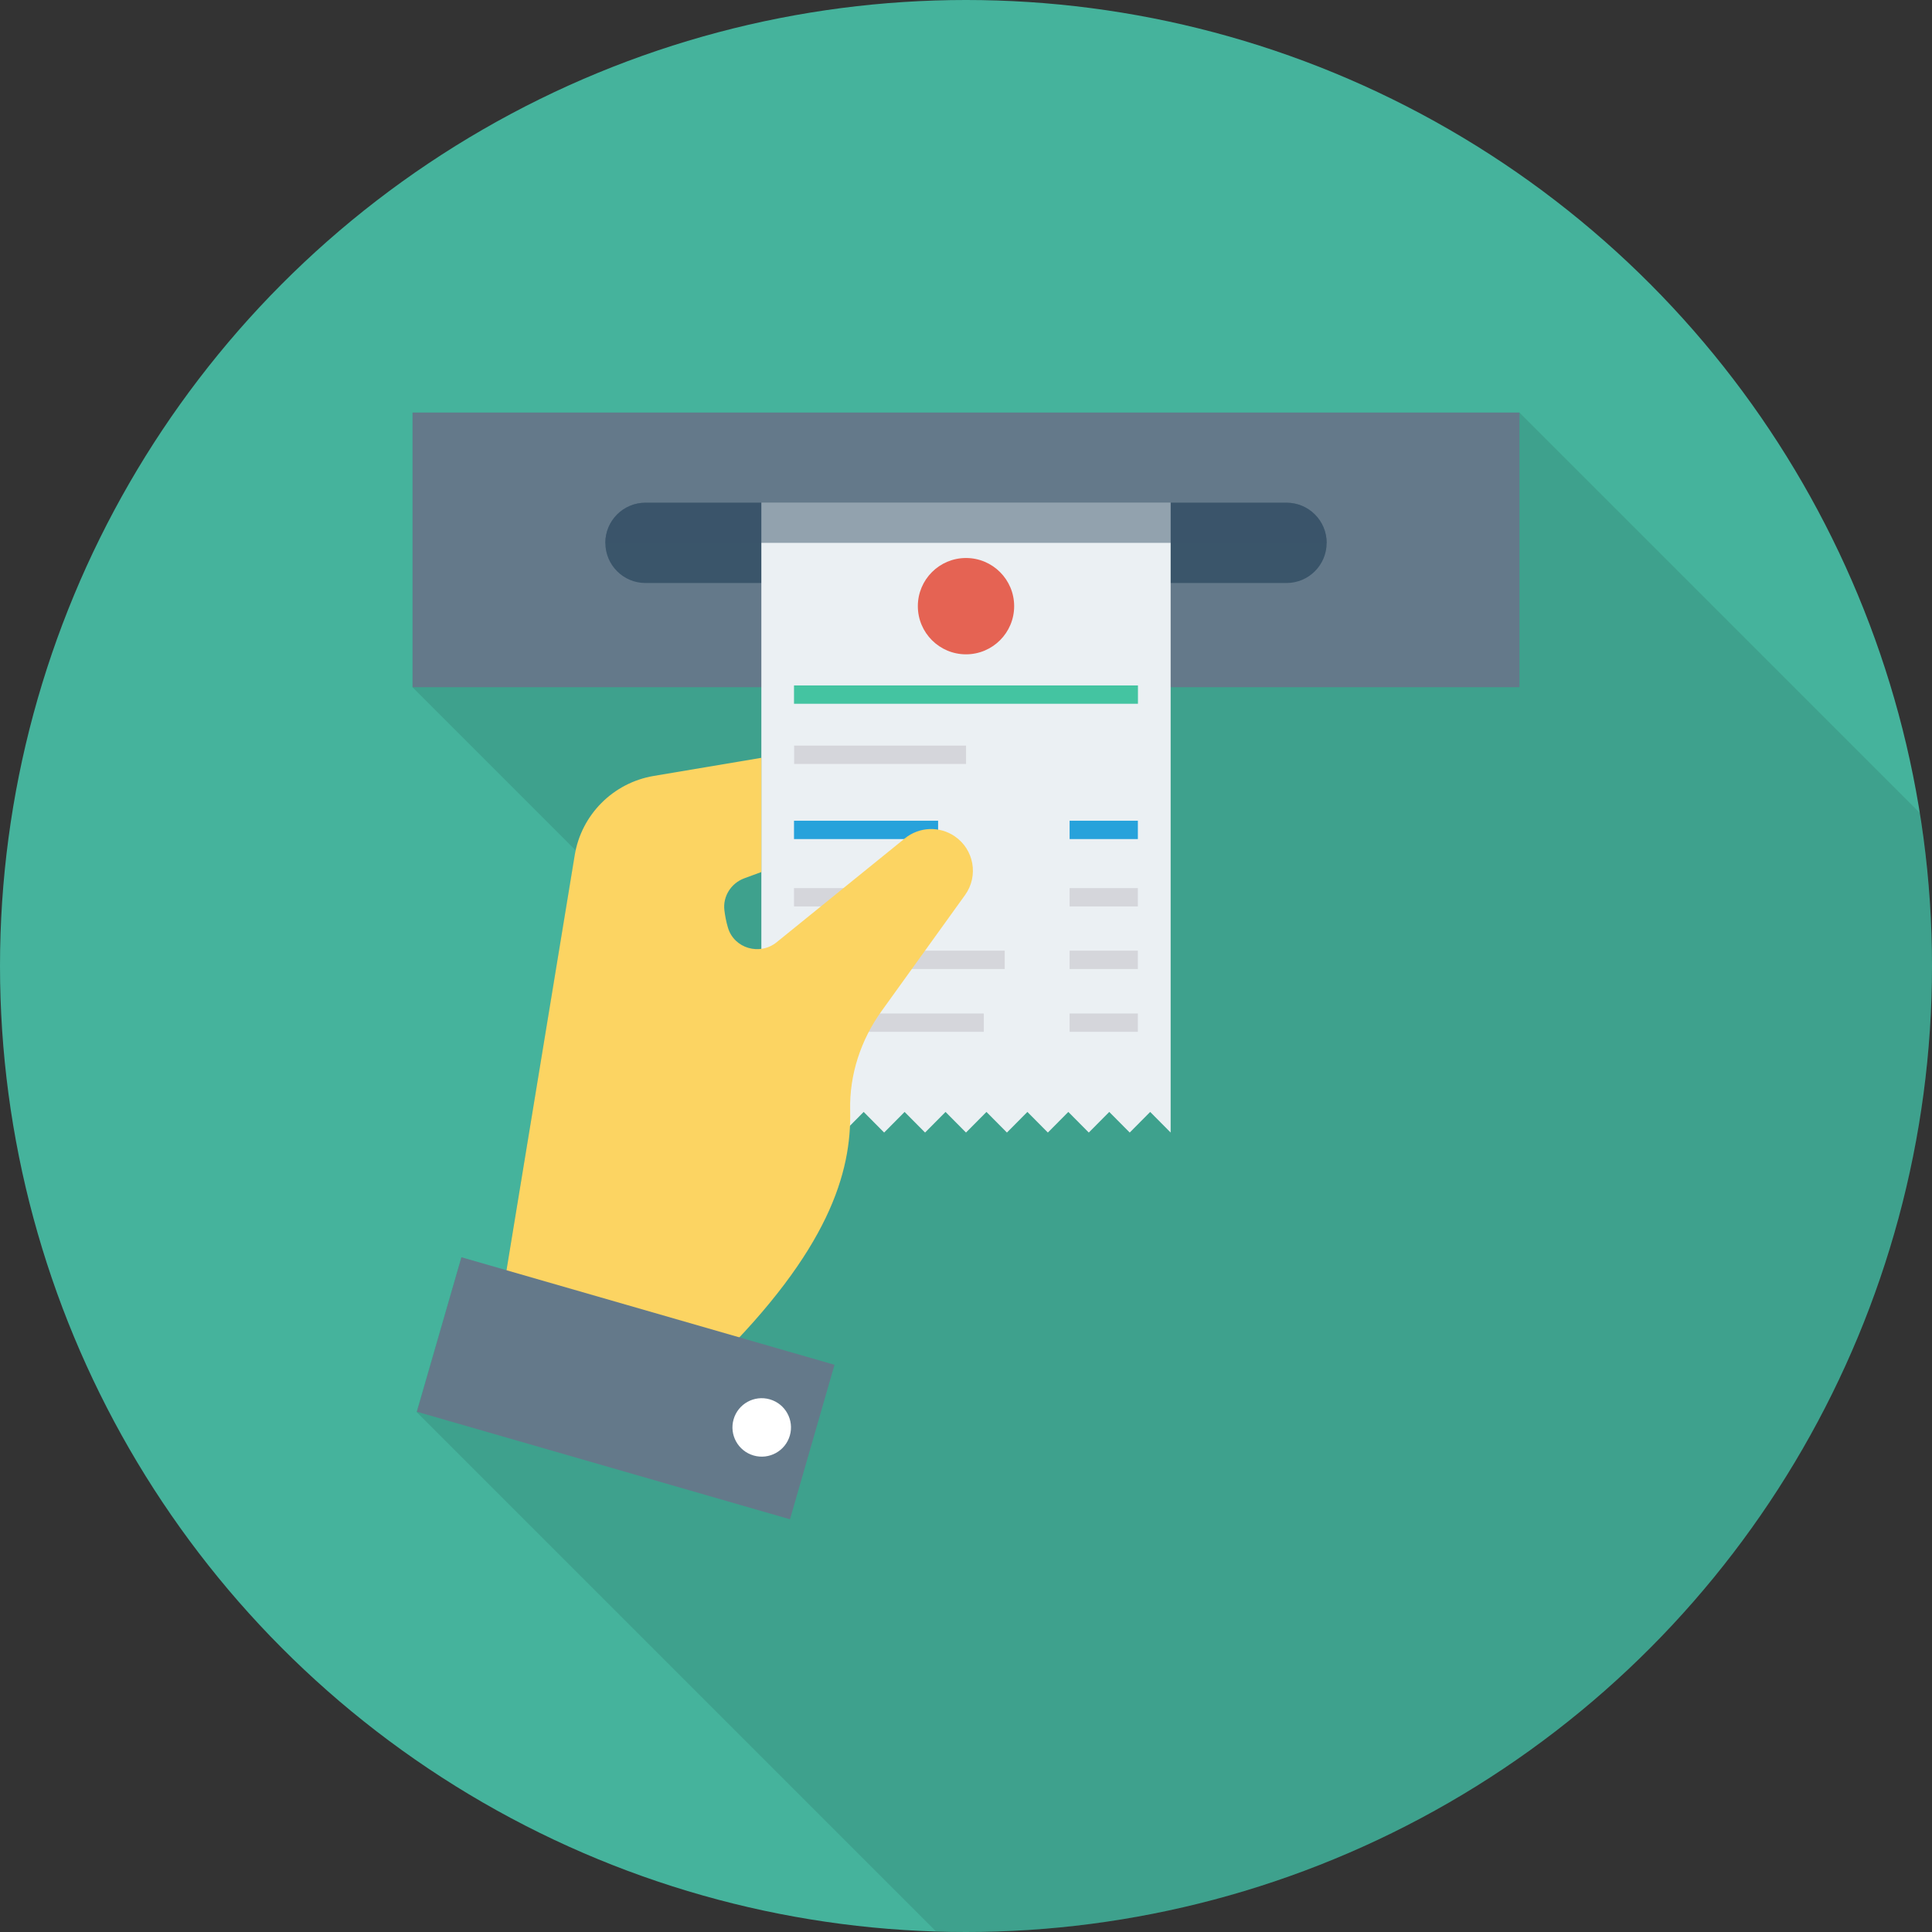 <?xml version="1.0" encoding="iso-8859-1"?>
<!-- Generator: Adobe Illustrator 19.0.0, SVG Export Plug-In . SVG Version: 6.00 Build 0)  -->
<svg version="1.1" id="Layer_1" xmlns="http://www.w3.org/2000/svg" xmlns:xlink="http://www.w3.org/1999/xlink" x="0px" y="0px"
	 viewBox="0 0 491.52 491.52" style="enable-background:new 0 0 491.52 491.52;" xml:space="preserve">
<rect x="0" y="0" width="491.52" height="491.52" fill="#333333" stroke="none"/>
<circle style="fill:#45B39C;" cx="245.76" cy="245.76" r="245.76"/>
<path style="opacity:0.1;enable-background:new    ;" d="M104.96,104.96v69.888l41.523,41.523c-0.102,0.409-0.204,0.819-0.256,1.229
	l-17.409,105.677l-11.469-3.328l-11.366,39.27l132.107,132.107c2.552,0.078,5.096,0.194,7.669,0.194
	c135.73,0,245.76-110.03,245.76-245.76c0-13.256-1.082-26.255-3.103-38.942L386.56,104.96H104.96z"/>
<rect x="104.96" y="104.96" style="fill:#64798A;" width="281.6" height="69.868"/>
<path style="fill:#3A556A;" d="M327.305,127.896H164.215c-5.641,0-10.214,4.573-10.214,10.214c0,5.641,4.573,10.214,10.214,10.214
	h163.089c5.641,0,10.214-4.573,10.214-10.214C337.518,132.469,332.945,127.896,327.305,127.896z"/>
<polygon style="fill:#EBF0F3;" points="198.901,282.885 204.107,288.133 209.313,282.885 214.521,288.133 219.727,282.885 
	224.933,288.133 230.139,282.885 235.347,288.133 240.553,282.885 245.76,288.133 250.966,282.885 256.173,288.133 261.379,282.885 
	266.586,288.133 271.792,282.885 276.999,288.133 282.205,282.885 287.412,288.133 292.618,282.885 297.825,288.133 
	297.825,127.896 193.695,127.896 193.695,288.133 "/>
<g>
	<rect x="201.999" y="257.838" style="fill:#D5D6DB;" width="48.287" height="4.664"/>
	<rect x="202.02" y="241.864" style="fill:#D5D6DB;" width="53.591" height="4.664"/>
	<rect x="202.004" y="225.941" style="fill:#D5D6DB;" width="36.659" height="4.664"/>
</g>
<g>
	<rect x="202.004" y="208.804" style="fill:#27A2DB;" width="36.659" height="4.664"/>
	<rect x="272.118" y="208.804" style="fill:#27A2DB;" width="17.367" height="4.664"/>
</g>
<g>
	<rect x="272.118" y="225.941" style="fill:#D5D6DB;" width="17.367" height="4.664"/>
	<rect x="272.118" y="241.864" style="fill:#D5D6DB;" width="17.367" height="4.664"/>
	<rect x="272.118" y="257.838" style="fill:#D5D6DB;" width="17.367" height="4.664"/>
	<rect x="202.035" y="189.691" style="fill:#D5D6DB;" width="43.745" height="4.664"/>
</g>
<rect x="202.004" y="174.382" style="fill:#44C4A1;" width="87.501" height="4.664"/>
<circle style="fill:#E56353;" cx="245.76" cy="154.214" r="12.252"/>
<path style="opacity:0.5;fill:#3A556A;enable-background:new    ;" d="M337.518,138.11c0-5.641-4.573-10.214-10.214-10.214H164.215
	c-5.641,0-10.214,4.573-10.214,10.214"/>
<path style="fill:#FCD462;" d="M242.857,212.738c-3.872-2.619-9.004-2.399-12.636,0.543l-32.644,26.44
	c-4.268,3.457-10.788,1.579-12.369-3.677c-0.463-1.54-0.747-3.068-0.917-4.466c-0.43-3.543,1.717-6.897,5.071-8.13l4.334-1.595
	v-29.056l-27.364,4.605c-10.338,1.74-18.425,9.85-20.123,20.181l-18.733,113.979l54.443,15.029
	c28.887-28.521,34.751-48.216,34.372-64.12c-0.216-9.062,2.712-17.915,8.009-25.276l21.226-29.502
	C249.01,222.849,247.804,216.085,242.857,212.738z"/>
<rect x="109.728" y="332.803" transform="matrix(-0.961 -0.277 0.277 -0.961 214.242 736.738)" style="fill:#64798A;" width="98.755" height="40.899"/>
<ellipse transform="matrix(-0.961 -0.277 0.277 -0.961 279.325 765.861)" style="fill:#FFFFFF;" cx="193.702" cy="363.221" rx="7.445" ry="7.434"/>
<g>
</g>
<g>
</g>
<g>
</g>
<g>
</g>
<g>
</g>
<g>
</g>
<g>
</g>
<g>
</g>
<g>
</g>
<g>
</g>
<g>
</g>
<g>
</g>
<g>
</g>
<g>
</g>
<g>
</g>
</svg>

